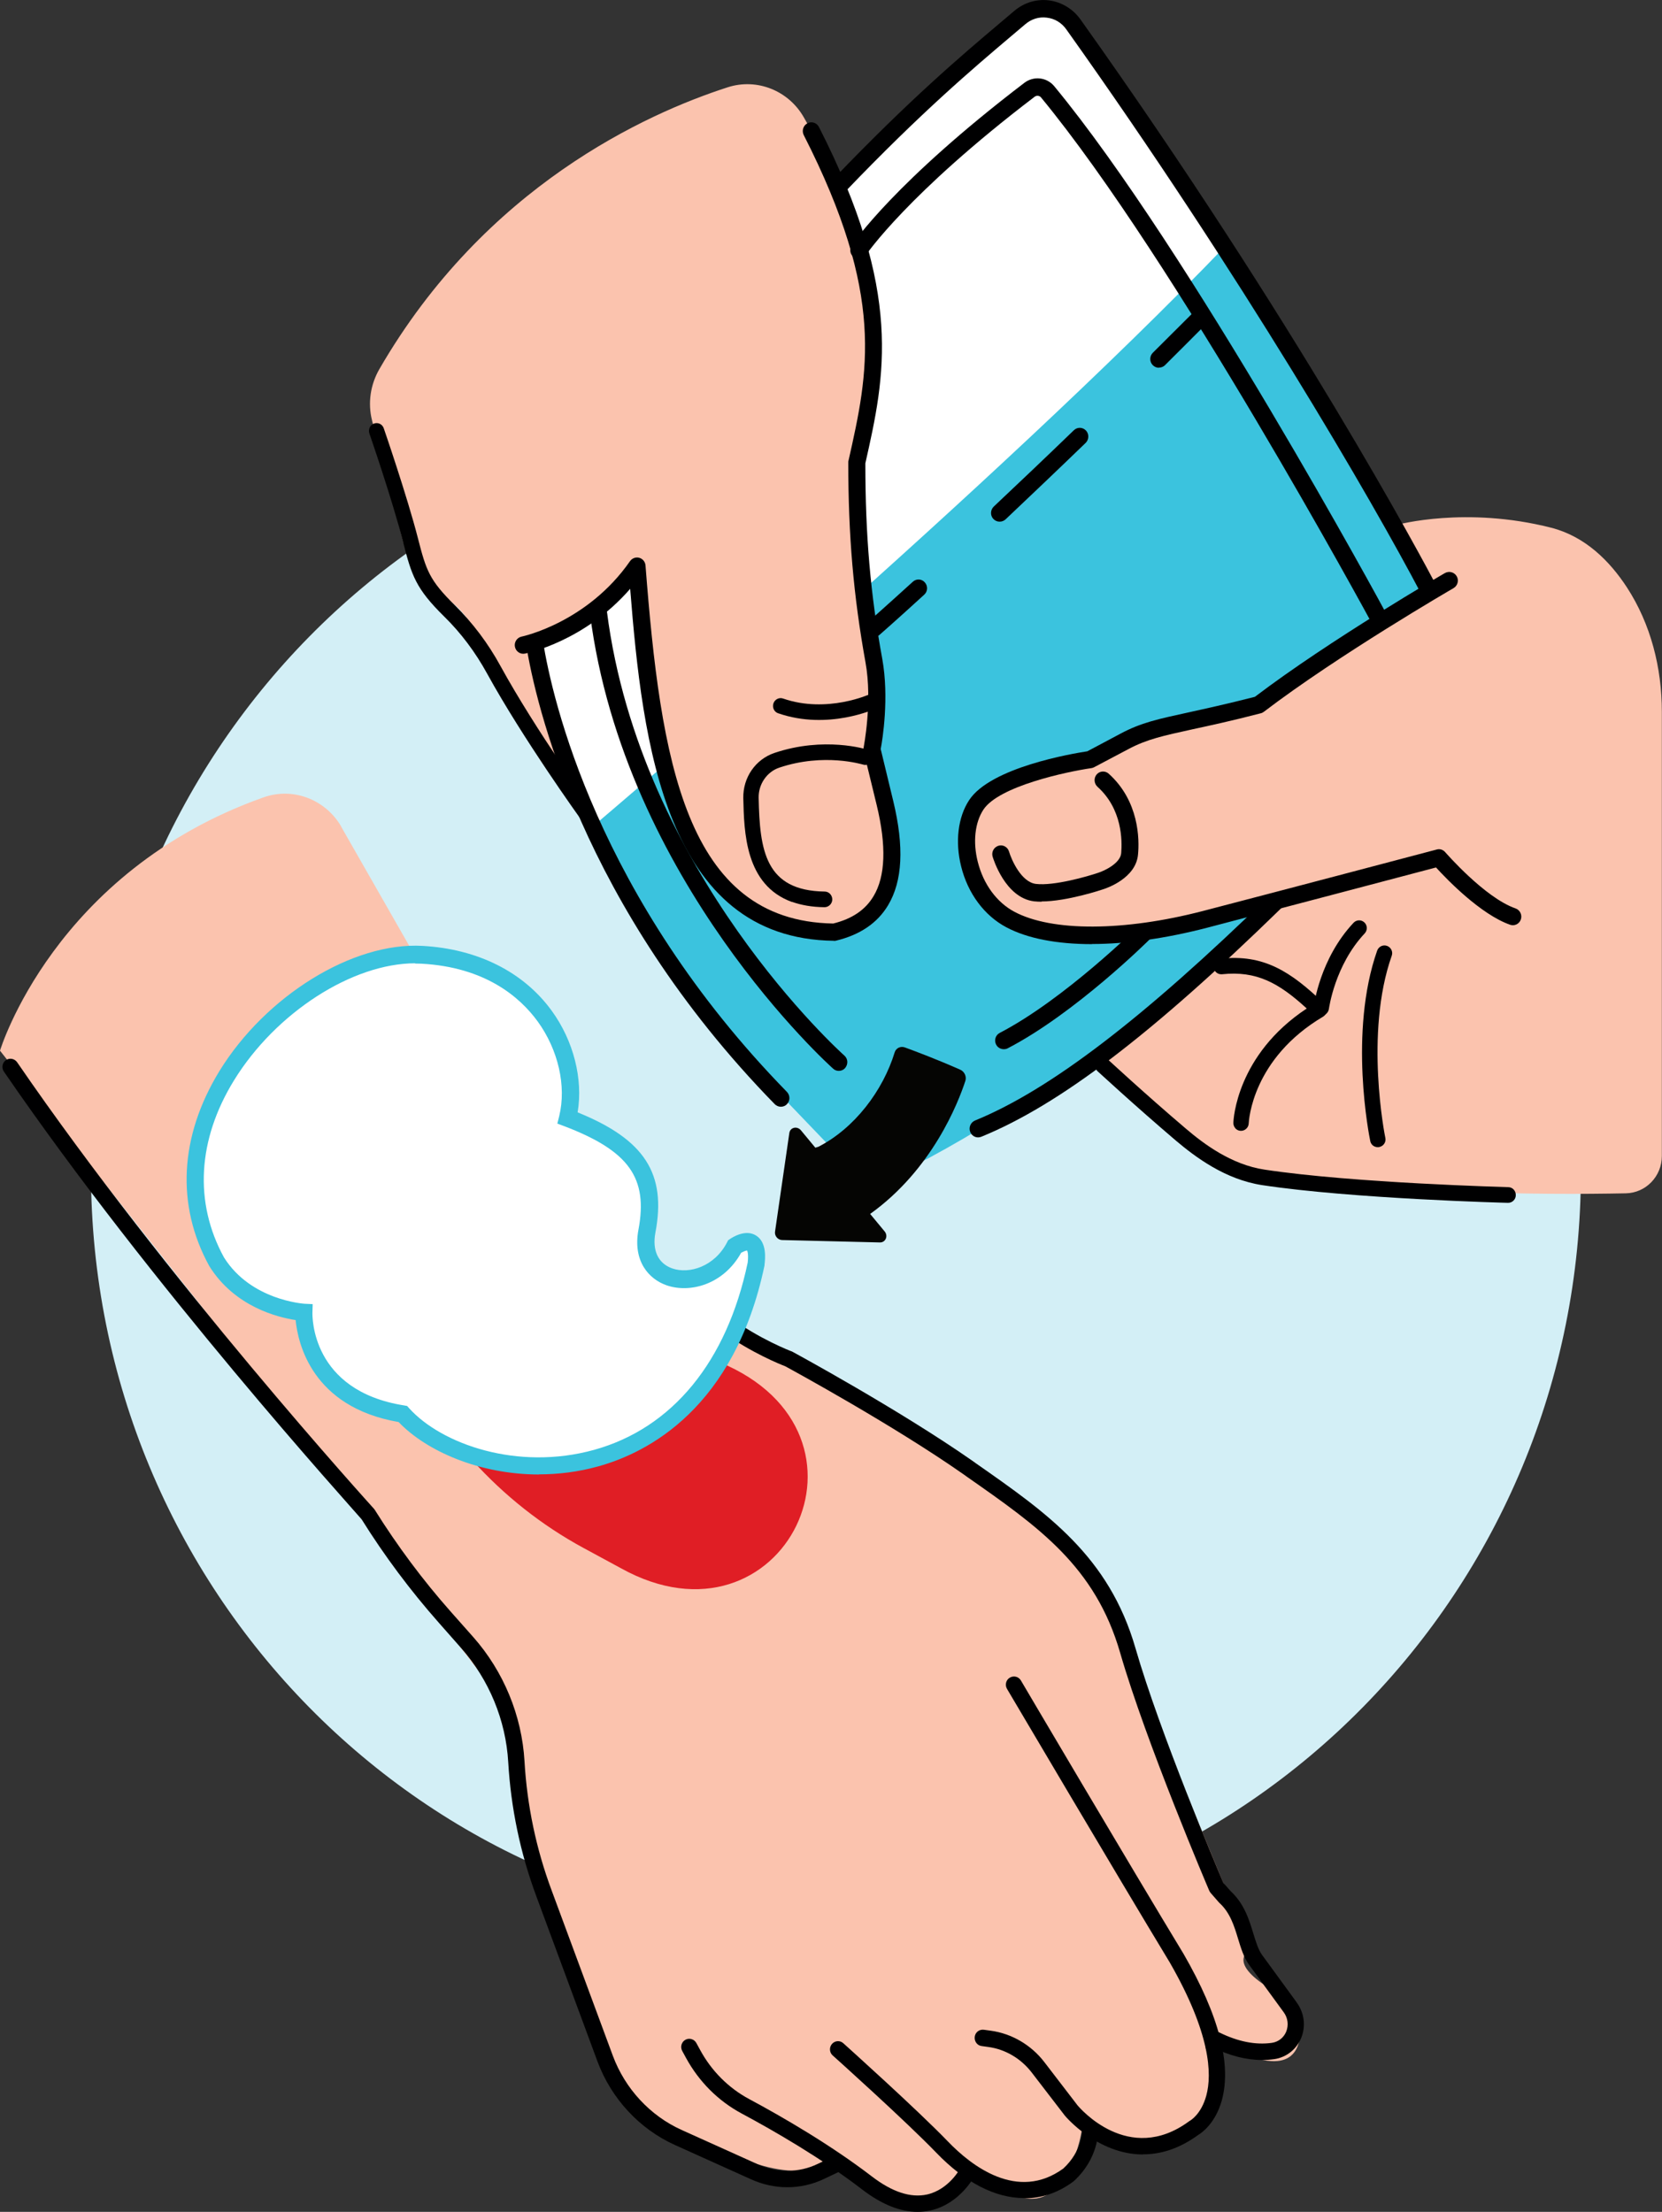 <svg width="151" height="201" viewBox="0 0 151 201" fill="none" xmlns="http://www.w3.org/2000/svg">
<rect x="0" y="0" width="151" height="201" fill="#333333" stroke="none"/>
<g clip-path="url(#clip0_85_10341)">
<path d="M143.631 106.508C143.631 144.499 113.332 175.304 75.954 175.304C38.577 175.304 8.266 144.499 8.266 106.508C8.266 68.516 38.565 37.712 75.954 37.712C113.344 37.712 143.631 68.516 143.631 106.508Z" fill="#D3EFF6"/>
<path d="M64.442 51.588L50.152 67.519L62.321 90.54L75.58 104.367C75.58 104.367 78.513 108.392 84.366 105.243C101.661 95.939 114.678 82.307 114.678 82.307L130.7 54.652C130.7 54.652 125.234 46.638 121.404 38.551C117.575 30.451 107.455 16.673 107.455 16.673L64.454 51.588H64.442Z" fill="#3BC3DE"/>
<path d="M54.224 74.791C54.224 74.791 90.389 44.157 111.405 22.279C110.157 20.054 100.558 5.229 97.976 2.675C94.159 -1.094 94.013 0.231 92.292 1.447C90.28 2.882 83.857 8.999 81.445 11.602C72.949 20.71 54.272 39.877 47.17 49.593C45.486 55.504 47.049 62.326 47.049 62.326L54.224 74.803V74.791Z" fill="white"/>
<path d="M33.801 38.211L36.637 49.253C36.637 49.253 37.716 51.916 41.34 54.981C44.964 58.046 46.515 68.03 52.32 72.749L48.321 58.179C48.321 58.179 54.781 55.99 57.883 51.442C58.659 59.76 58.792 69.21 62.537 75.777C66.282 82.344 71.494 85.882 75.796 84.703C80.099 83.523 81.141 81.553 81.008 77.613C80.874 73.673 79.238 68.066 79.238 68.066L79.966 62.509C79.966 62.509 77.384 49.375 77.639 46.225C77.893 43.075 78.547 37.165 78.547 37.165C78.547 37.165 80.874 24.566 75.833 15.64L73.045 10.69C71.663 8.233 68.779 7.078 66.125 7.929C58.695 10.325 44.067 16.941 34.468 33.541C33.656 34.952 33.401 36.618 33.801 38.199" fill="#FBC3AE"/>
<path d="M31.002 75.132L37.571 86.636L54.248 112.284C54.248 112.284 57.605 117.015 60.962 118.061C64.32 119.107 80.851 128.568 80.851 128.568L93.249 137.495C93.249 137.495 98.933 140.644 101.77 148.002C104.618 155.347 111.138 171.096 111.138 171.096C111.138 171.096 114.083 175.79 113.089 177.651C112.096 179.511 117.78 181.956 117.78 181.956C117.78 181.956 119.731 188.292 114.629 187.173L109.514 186.066C109.514 186.066 113.126 193.156 105.902 194.202C98.667 195.248 98.279 193.618 98.279 193.618C98.279 193.618 97.213 200.562 93.031 199.748C88.85 198.933 87.25 197.036 87.25 197.036C87.25 197.036 86.329 201.912 81.493 200.1C76.657 198.288 75.858 195.868 75.858 195.868C75.858 195.868 74.379 198.373 68.828 196.671C63.277 194.968 61.896 193.545 61.896 193.545C61.896 193.545 56.817 193.922 53.969 185.519C51.133 177.116 47.255 166.353 47.255 166.353L45.958 155.067L41.874 149.753L32.263 136.424L0 95.478C0 95.478 4.884 79.218 23.949 72.457C26.627 71.508 29.584 72.651 31.014 75.132" fill="#FBC3AE"/>
<path d="M65.337 123.776L65.07 123.643C59.75 131.365 49.933 132.8 42.928 132.715C45.8 135.889 49.194 138.601 53.036 140.68L56.405 142.505C71.142 150.701 81.19 130.283 65.349 123.776" fill="#E01E25"/>
<path d="M71.713 102.969L70.416 111.919C70.355 112.309 70.67 112.673 71.046 112.686L79.942 112.905C80.463 112.917 80.718 112.309 80.366 111.895L79.057 110.314C84.681 106.289 87.044 100.257 87.711 98.214C87.832 97.825 87.626 97.375 87.238 97.204C85.117 96.268 83.214 95.55 82.22 95.186C81.832 95.04 81.408 95.234 81.287 95.624C80.221 99.114 77.639 102.531 74.355 104.209L74.076 104.294L72.767 102.713C72.415 102.3 71.785 102.446 71.713 102.969Z" fill="#050503"/>
<path d="M71.53 198.762C70.415 198.762 69.3 198.519 68.246 198.045L61.313 194.919C58.101 193.472 55.532 190.699 54.284 187.331L48.721 172.3C47.266 168.384 46.418 164.285 46.175 160.138C45.957 156.32 44.43 152.635 41.897 149.765L39.861 147.454C37.292 144.548 34.928 141.386 32.856 138.066C31.777 136.801 13.804 116.991 0.351 97.375C0.12 97.034 0.205 96.572 0.533 96.341C0.86 96.11 1.32 96.195 1.551 96.523C15.197 116.431 33.741 136.838 33.995 137.129C34.019 137.154 34.044 137.19 34.056 137.215C36.104 140.486 38.419 143.599 40.952 146.457L43 148.768C45.751 151.881 47.412 155.894 47.654 160.053C47.884 164.054 48.709 168.007 50.114 171.777L55.677 186.808C56.792 189.812 59.071 192.268 61.931 193.557L68.864 196.683C70.609 197.473 72.584 197.461 74.281 196.646L75.881 195.88C76.245 195.71 76.681 195.868 76.851 196.233C77.02 196.61 76.863 197.048 76.499 197.23L74.887 197.996C73.833 198.507 72.681 198.762 71.53 198.762Z" fill="#000001"/>
<path d="M83.371 201C81.784 201 80.099 200.319 78.354 198.982C74.669 196.148 70.355 193.655 67.385 192.062C65.252 190.919 63.507 189.167 62.331 187.015L61.98 186.37C61.786 186.006 61.919 185.556 62.271 185.361C62.622 185.166 63.071 185.3 63.265 185.653L63.616 186.297C64.646 188.195 66.185 189.739 68.064 190.748C71.082 192.366 75.469 194.908 79.226 197.79C81.069 199.2 82.741 199.748 84.232 199.419C86.219 198.969 87.237 197.06 87.25 197.036C87.444 196.671 87.88 196.537 88.243 196.732C88.595 196.926 88.74 197.376 88.546 197.729C88.498 197.826 87.213 200.258 84.559 200.867C84.159 200.952 83.771 201 83.359 201" fill="#000001"/>
<path d="M93.043 199.747C90.438 199.747 87.686 198.349 85.056 195.613C82.305 192.755 75.712 186.832 75.652 186.784C75.349 186.516 75.324 186.042 75.591 185.738C75.858 185.434 76.318 185.397 76.621 185.677C76.888 185.92 83.323 191.697 86.111 194.591C88.244 196.816 92.45 200.088 96.607 197.06C98.316 195.479 98.303 193.703 98.303 193.63C98.303 193.217 98.618 192.876 99.019 192.876C99.418 192.852 99.758 193.18 99.77 193.594C99.77 193.691 99.831 196.123 97.564 198.203C97.54 198.215 97.528 198.239 97.504 198.252C96.122 199.273 94.619 199.772 93.056 199.772" fill="#000001"/>
<path d="M103.841 195.783C99.696 195.783 96.775 192.293 96.739 192.244L93.721 188.316C92.752 187.063 91.334 186.224 89.806 186.018L89.188 185.932C88.788 185.884 88.51 185.507 88.558 185.093C88.607 184.68 88.97 184.4 89.382 184.449L90.001 184.534C91.903 184.789 93.685 185.823 94.885 187.392L97.89 191.308C98.06 191.514 102.532 196.817 108.035 192.767C108.059 192.743 108.095 192.731 108.132 192.706C108.168 192.682 109.138 192.122 109.598 190.432C110.131 188.462 109.974 184.765 106.277 178.332C101.417 170.305 91.588 153.632 91.491 153.474C91.285 153.122 91.394 152.659 91.746 152.453C92.097 152.246 92.546 152.355 92.752 152.708C92.849 152.878 102.666 169.527 107.538 177.566C110.762 183.16 111.925 187.635 110.992 190.919C110.41 192.962 109.174 193.825 108.883 193.995C107.101 195.297 105.405 195.771 103.865 195.771" fill="#000001"/>
<path d="M117.804 181.956L114.665 177.651C114.326 177.188 114.107 176.471 113.877 175.729C113.489 174.44 113.041 172.993 111.805 171.85L111.15 171.108C110.605 169.819 105.381 157.475 103.163 149.777C100.751 141.422 95.164 137.519 88.692 132.995L88.353 132.752C81.687 128.094 72.076 122.877 71.979 122.828C71.955 122.816 71.919 122.792 71.894 122.792C71.846 122.779 68.961 121.673 66.295 119.69L65.701 121.089C68.283 122.937 70.913 123.995 71.337 124.154C72.028 124.531 81.154 129.505 87.529 133.968L87.868 134.211C94.376 138.759 99.503 142.347 101.77 150.191C104.133 158.375 109.805 171.679 109.866 171.813C109.902 171.886 109.938 171.947 109.987 172.008L110.738 172.871C110.738 172.871 110.775 172.908 110.799 172.932C111.756 173.808 112.132 175.012 112.483 176.179C112.75 177.055 113.005 177.882 113.489 178.551L116.628 182.856C117.016 183.379 117.089 184.035 116.859 184.619C116.628 185.178 116.144 185.555 115.55 185.641C114.071 185.847 112.471 185.531 110.775 184.692C110.411 184.51 109.975 184.668 109.793 185.032C109.611 185.397 109.769 185.847 110.132 186.03C111.696 186.808 113.211 187.197 114.653 187.197C115.029 187.197 115.392 187.173 115.756 187.124C116.859 186.966 117.78 186.249 118.216 185.203C118.652 184.133 118.507 182.929 117.816 181.98" fill="#000001"/>
<path d="M68.707 114.85C64.041 137.202 43.025 135.622 36.602 128.495C27.294 127.024 27.609 119.253 27.609 119.253C27.609 119.253 22.398 118.997 19.671 114.643C12.278 101.193 27.645 86.162 38.347 86.758C49.049 87.354 52.939 96.049 51.582 101.595C57.812 103.966 59.751 106.739 58.781 111.883C57.812 117.027 64.429 117.818 66.756 113.269C66.756 113.269 69.083 111.64 68.695 114.85" fill="white"/>
<path d="M37.73 87.537C32.021 87.537 25.052 92.012 21.259 98.178C17.938 103.577 17.623 109.293 20.35 114.267C22.798 118.171 27.597 118.462 27.646 118.475L28.409 118.511L28.385 119.289C28.385 119.581 28.24 126.379 36.724 127.717L36.99 127.766L37.172 127.972C40.129 131.244 47.025 133.676 53.97 131.755C61.084 129.784 66.041 123.74 67.932 114.729C68.029 113.853 67.871 113.634 67.871 113.634C67.75 113.647 67.544 113.732 67.338 113.841C65.726 116.748 62.672 117.538 60.551 116.796C58.963 116.237 57.472 114.619 58.006 111.749C58.891 107.043 57.145 104.587 51.291 102.349L50.637 102.106L50.807 101.425C51.473 98.701 50.722 95.405 48.855 92.827C47.243 90.613 44.104 87.889 38.287 87.573C38.093 87.573 37.899 87.561 37.705 87.561M48.977 133.992C43.583 133.992 38.748 131.876 36.215 129.225C28.325 127.863 27.064 122.038 26.858 119.958C25.258 119.715 21.331 118.766 19.017 115.057C15.975 109.524 16.314 103.249 19.938 97.326C24.131 90.504 32.045 85.591 38.396 85.956C43.401 86.235 47.571 88.327 50.128 91.854C52.116 94.59 52.988 98.068 52.479 101.084C58.575 103.553 60.563 106.654 59.545 112.017C59.242 113.634 59.8 114.814 61.072 115.264C62.636 115.811 64.938 115.082 66.065 112.88L66.15 112.71L66.308 112.601C66.538 112.443 67.726 111.676 68.683 112.272C69.701 112.893 69.52 114.425 69.459 114.924V114.996C66.732 127.985 58.83 132.01 54.37 133.25C52.54 133.761 50.722 133.98 48.965 133.98" fill="#3BC3DE"/>
<path d="M105.83 66.327C105.83 66.327 106 70.438 107.987 73.417Z" fill="#FBC3AE"/>
<path d="M70.937 100.573C70.743 100.573 70.537 100.488 70.391 100.342C52.781 82.307 48.649 63.822 47.8 58.581C47.727 58.155 48.018 57.741 48.443 57.668C48.855 57.595 49.267 57.887 49.339 58.325C50.164 63.445 54.212 81.529 71.494 99.223C71.797 99.539 71.797 100.038 71.494 100.342C71.349 100.5 71.143 100.573 70.949 100.573" fill="#000001"/>
<path d="M126.966 47.684C126.966 47.684 133.171 45.982 140.916 47.952C144.018 48.742 146.248 50.98 147.812 53.376C149.981 56.708 150.987 60.684 150.987 64.686V105.049C150.987 106.897 149.533 108.405 147.715 108.441C144.079 108.514 137.898 108.551 131.608 108.223C121.791 107.7 112.361 107.566 106.811 102.58C101.26 97.594 99.648 96.329 99.648 96.329C99.648 96.329 113.392 84.46 115.973 81.31C108.35 83.937 102.278 85.116 97.248 84.983C92.218 84.849 87.686 82.088 87.686 77.759C87.686 73.429 88.328 71.715 92.206 70.535C96.085 69.355 99.005 69.051 99.005 69.051C99.005 69.051 106.023 65.16 110.798 64.503C115.573 63.846 129.135 54.13 129.135 54.13L126.941 47.696L126.966 47.684Z" fill="#FBC3AE"/>
<path d="M129.815 54.385C129.536 54.385 129.27 54.239 129.124 53.971C124.664 45.471 112.835 25.088 96.874 2.663C96.45 2.067 95.832 1.69 95.116 1.605C94.401 1.508 93.71 1.727 93.153 2.201L91.844 3.308C88.414 6.214 83.712 10.191 76.852 17.354C76.549 17.67 76.064 17.67 75.749 17.366C75.446 17.062 75.434 16.563 75.737 16.247C82.657 9.023 87.384 5.022 90.85 2.092L92.159 0.985C93.032 0.243 94.171 -0.11 95.31 0.036C96.437 0.182 97.468 0.802 98.146 1.739C117.865 29.442 129.27 50.882 130.506 53.229C130.712 53.618 130.567 54.093 130.191 54.3C130.07 54.36 129.949 54.397 129.827 54.397" fill="#000001"/>
<path d="M88.862 103.358C88.559 103.358 88.268 103.176 88.147 102.859C87.989 102.458 88.183 101.996 88.583 101.826C95.394 99.041 103.89 92.534 115.331 81.383C115.646 81.079 116.131 81.091 116.434 81.407C116.725 81.723 116.725 82.222 116.41 82.526C104.666 93.982 96.267 100.391 89.165 103.297C89.068 103.334 88.971 103.358 88.874 103.358" fill="#000001"/>
<path d="M71.956 81.966C67.69 80.422 67.605 75.606 67.532 72.529C67.496 70.657 68.635 69.003 70.368 68.419C74.889 66.899 78.67 68.078 78.828 68.127C79.191 68.249 79.397 68.638 79.276 69.015C79.155 69.392 78.767 69.599 78.403 69.477C78.367 69.477 74.889 68.382 70.804 69.757C69.677 70.134 68.902 71.265 68.926 72.493C69.023 77.272 69.52 80.945 74.925 81.018C75.313 81.018 75.616 81.346 75.616 81.735C75.616 82.125 75.289 82.441 74.913 82.441C73.749 82.429 72.78 82.246 71.956 81.954" fill="#000001"/>
<path d="M70.694 64.819C70.33 64.685 70.149 64.296 70.27 63.919C70.391 63.554 70.791 63.347 71.155 63.481C75.154 64.868 79.044 63.08 79.093 63.056C79.445 62.897 79.856 63.056 80.014 63.408C80.172 63.761 80.014 64.186 79.675 64.345C79.493 64.43 75.239 66.388 70.706 64.819" fill="#000001"/>
<path d="M99.661 97.277C99.419 97.01 99.406 96.596 99.661 96.317C99.915 96.025 100.364 96.013 100.643 96.268C100.679 96.292 103.927 99.32 107.745 102.567C109.369 103.954 111.878 105.839 114.896 106.289C123.016 107.517 136.893 107.87 137.038 107.882C137.426 107.882 137.729 108.222 137.717 108.612C137.717 109.001 137.39 109.317 137.002 109.305C136.856 109.305 122.895 108.94 114.689 107.699C111.32 107.189 108.605 105.146 106.848 103.662C103.006 100.391 99.734 97.35 99.697 97.326C99.685 97.314 99.673 97.302 99.661 97.29" fill="#000001"/>
<path d="M112.24 102.531C112.119 102.397 112.047 102.214 112.059 102.02C112.059 101.764 112.35 95.854 118.724 91.646C116.179 89.311 114.155 88.205 111.028 88.533C110.641 88.57 110.301 88.29 110.265 87.901C110.229 87.511 110.507 87.159 110.883 87.122C114.798 86.697 117.234 88.241 120.349 91.245C120.506 91.391 120.591 91.622 120.567 91.841C120.542 92.06 120.409 92.254 120.227 92.376C113.768 96.195 113.465 101.837 113.452 102.081C113.44 102.47 113.113 102.774 112.725 102.762C112.531 102.762 112.362 102.664 112.24 102.543" fill="#000001"/>
<path d="M124.663 104.027C124.578 103.93 124.517 103.82 124.493 103.686C124.408 103.285 122.506 93.824 125.123 86.381C125.257 86.016 125.657 85.822 126.02 85.955C126.384 86.089 126.578 86.49 126.444 86.855C123.948 93.921 125.838 103.297 125.863 103.395C125.948 103.784 125.705 104.149 125.317 104.234C125.075 104.282 124.82 104.197 124.663 104.027Z" fill="#000001"/>
<path d="M119.538 92.072C119.405 91.926 119.332 91.72 119.356 91.501C119.38 91.318 119.926 87.098 122.98 83.851C123.247 83.572 123.683 83.559 123.962 83.827C124.24 84.082 124.253 84.545 123.986 84.824C121.259 87.731 120.75 91.635 120.738 91.671C120.689 92.06 120.338 92.34 119.962 92.291C119.792 92.267 119.647 92.182 119.538 92.072Z" fill="#000001"/>
<path d="M53.047 74.621C52.926 74.573 52.805 74.487 52.72 74.378C52.672 74.305 47.509 67.13 44.261 61.22C43.194 59.274 41.885 57.523 40.346 56.015C37.789 53.497 37.401 52.318 36.625 49.265C35.68 45.532 33.583 39.451 33.559 39.39C33.438 39.026 33.62 38.612 33.983 38.49C34.347 38.357 34.747 38.551 34.868 38.928C34.892 38.989 37.001 45.13 37.971 48.913C38.722 51.856 39.013 52.719 41.316 54.993C42.94 56.598 44.346 58.459 45.473 60.526C48.672 66.364 53.787 73.466 53.835 73.539C54.066 73.855 53.993 74.293 53.69 74.536C53.496 74.682 53.254 74.706 53.047 74.633" fill="#000001"/>
<path d="M75.773 85.493C60.454 85.311 58.369 67.531 57.254 53.509C53.109 58.276 47.922 59.347 47.692 59.395C47.268 59.48 46.868 59.201 46.783 58.775C46.698 58.349 46.977 57.936 47.389 57.851C47.449 57.839 53.34 56.598 57.242 50.992C57.436 50.724 57.763 50.603 58.078 50.688C58.394 50.773 58.624 51.053 58.648 51.393C60.018 69.051 62.248 83.693 75.701 83.924C77.421 83.499 78.621 82.684 79.361 81.444C80.451 79.644 80.548 76.859 79.652 73.162L78.464 68.273C78.44 68.163 78.44 68.042 78.464 67.933C78.464 67.896 79.288 63.773 78.633 60.186C77.543 54.142 77.07 48.706 77.07 42.017C77.07 41.956 77.07 41.895 77.094 41.847C78.9 33.808 80.464 26.876 73.022 12.271C72.828 11.882 72.974 11.407 73.361 11.201C73.737 11.006 74.21 11.152 74.404 11.541C82.076 26.597 80.415 34.149 78.621 42.102C78.621 48.657 79.082 53.984 80.161 59.894C80.791 63.396 80.185 67.203 80.015 68.066L81.154 72.785C82.16 76.956 82.003 80.069 80.682 82.27C79.712 83.888 78.124 84.958 75.955 85.481C75.894 85.493 75.834 85.505 75.773 85.505" fill="#000001"/>
<path d="M99.212 85.797C96.037 85.797 93.346 85.286 91.431 84.265C89.432 83.207 87.929 81.188 87.323 78.731C86.765 76.506 87.032 74.256 88.05 72.712C90.001 69.732 97.431 68.48 98.788 68.273C99.055 68.127 99.879 67.701 101.806 66.668C103.672 65.67 105.212 65.342 107.999 64.734C109.538 64.393 111.441 63.98 114.011 63.323C120.858 58.118 131.172 52.135 131.281 52.074C131.657 51.867 132.13 51.989 132.348 52.366C132.566 52.743 132.433 53.23 132.057 53.448C131.948 53.509 121.597 59.517 114.823 64.685C114.738 64.746 114.653 64.795 114.544 64.819C111.877 65.512 109.902 65.938 108.326 66.278C105.672 66.862 104.206 67.178 102.533 68.066C100.012 69.404 99.382 69.732 99.382 69.732C99.309 69.769 99.224 69.793 99.14 69.805C96.885 70.133 90.741 71.447 89.347 73.575C88.571 74.755 88.377 76.53 88.838 78.33C89.347 80.349 90.559 82.003 92.159 82.854C95.576 84.678 102.133 84.642 109.26 82.793C116.313 80.957 130.53 77.199 130.53 77.199C130.809 77.114 131.112 77.211 131.305 77.442C131.342 77.479 134.905 81.589 137.693 82.55C138.105 82.696 138.311 83.146 138.177 83.547C138.044 83.961 137.596 84.18 137.196 84.034C134.529 83.097 131.463 79.923 130.469 78.829C127.985 79.486 115.962 82.659 109.647 84.313C105.89 85.286 102.327 85.785 99.224 85.785" fill="#000001"/>
<path d="M94.643 81.942C94.4 81.942 94.158 81.93 93.94 81.906C91.31 81.577 90.231 78.002 90.183 77.844C90.061 77.43 90.292 76.993 90.704 76.859C91.116 76.725 91.552 76.968 91.673 77.382C91.904 78.148 92.788 80.167 94.122 80.325C95.746 80.519 98.776 79.656 99.806 79.303C100.327 79.133 101.781 78.464 101.866 77.528C101.963 76.384 101.963 73.514 99.709 71.496C99.394 71.204 99.357 70.705 99.636 70.377C99.915 70.049 100.412 70.024 100.727 70.304C103.502 72.797 103.527 76.287 103.393 77.661C103.199 79.802 100.569 80.702 100.266 80.799C100.133 80.848 96.933 81.918 94.618 81.918" fill="#000001"/>
<path d="M125.293 57.011C125.027 57.011 124.748 56.865 124.615 56.598C124.433 56.27 106.75 23.605 94.57 8.841C94.436 8.683 94.17 8.659 94 8.792C82.462 17.585 78.717 23.118 78.669 23.179C78.426 23.544 77.942 23.629 77.59 23.386C77.239 23.142 77.142 22.656 77.384 22.291C77.542 22.06 81.287 16.515 93.067 7.528C93.915 6.883 95.091 7.017 95.77 7.819C108.059 22.693 125.815 55.491 125.984 55.832C126.19 56.209 126.057 56.695 125.681 56.902C125.56 56.963 125.439 56.999 125.306 56.999" fill="#000001"/>
<path d="M91.189 95.344C90.91 95.344 90.631 95.186 90.498 94.918C90.304 94.529 90.449 94.055 90.837 93.86C96.727 90.795 103.369 84.216 103.442 84.155C103.745 83.851 104.241 83.851 104.544 84.155C104.847 84.472 104.835 84.97 104.544 85.274C104.266 85.554 97.672 92.084 91.564 95.258C91.455 95.319 91.334 95.344 91.213 95.344" fill="#000001"/>
<path d="M76.209 97.314C76.027 97.314 75.845 97.253 75.7 97.119C75.506 96.949 56.72 80.106 53.605 55.795C53.545 55.358 53.848 54.968 54.272 54.908C54.684 54.847 55.084 55.151 55.145 55.589C58.175 79.303 76.524 95.757 76.718 95.927C77.045 96.219 77.069 96.706 76.79 97.046C76.633 97.229 76.427 97.314 76.209 97.314Z" fill="#000001"/>
<path d="M79.372 57.899C79.154 57.899 78.936 57.802 78.791 57.632C78.512 57.303 78.548 56.805 78.875 56.513C78.875 56.513 80.342 55.224 82.936 52.864C83.251 52.572 83.748 52.597 84.026 52.925C84.317 53.254 84.293 53.752 83.966 54.044C81.36 56.428 79.881 57.717 79.881 57.717C79.736 57.85 79.554 57.911 79.372 57.911" fill="#000001"/>
<path d="M90.812 47.405C90.606 47.405 90.4 47.319 90.243 47.149C89.952 46.833 89.976 46.334 90.291 46.03C92.473 43.975 94.921 41.652 97.563 39.099C97.878 38.794 98.363 38.807 98.666 39.123C98.957 39.439 98.945 39.938 98.642 40.242C95.988 42.808 93.54 45.13 91.358 47.198C91.213 47.332 91.019 47.405 90.825 47.405" fill="#000001"/>
<path d="M105.285 33.419C105.079 33.419 104.885 33.334 104.727 33.176C104.424 32.86 104.436 32.361 104.739 32.057C106 30.805 107.297 29.515 108.618 28.19C108.921 27.886 109.417 27.886 109.72 28.19C110.023 28.494 110.023 28.993 109.72 29.309C108.399 30.634 107.103 31.936 105.842 33.188C105.697 33.334 105.491 33.407 105.297 33.407" fill="#000001"/>
</g>
<defs>
<clipPath id="clip0_85_10341">
<rect width="151" height="201" fill="white"/>
</clipPath>
</defs>
</svg>
